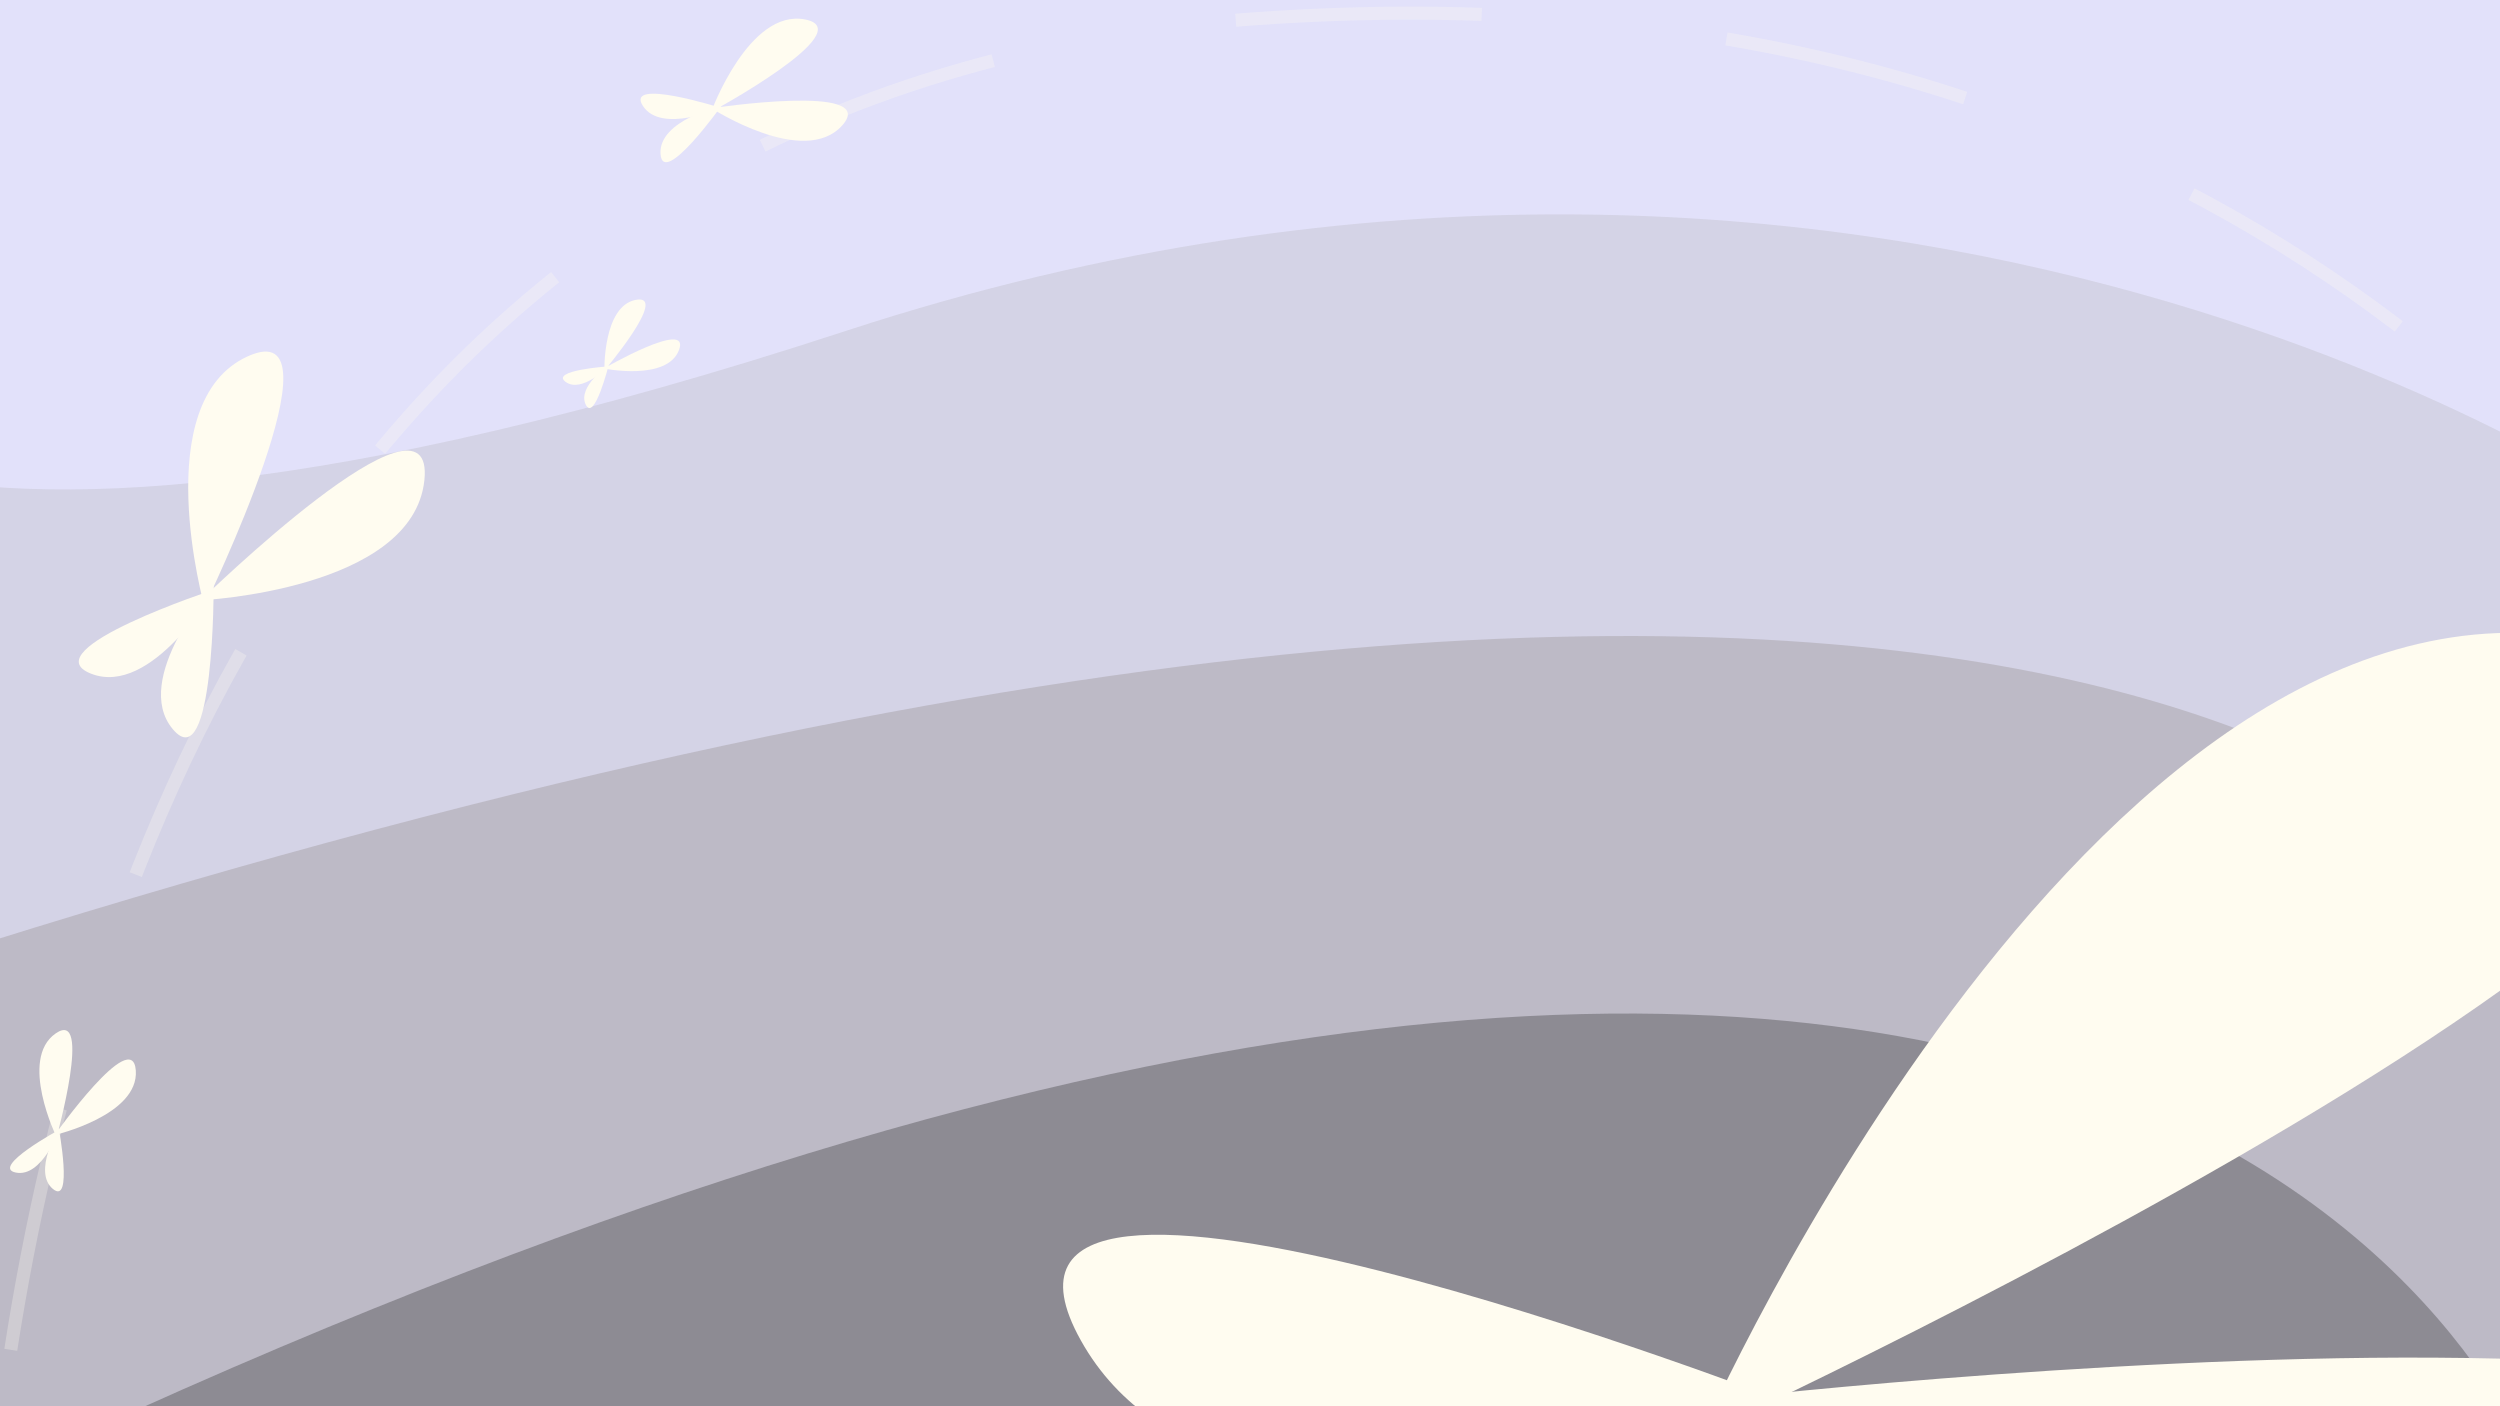 <?xml version="1.0" encoding="UTF-8"?>
<svg xmlns="http://www.w3.org/2000/svg" viewBox="0 0 1920 1080">
  <rect x="0" y="0" width="1920" height="1080" fill="#333333" stroke="none"/>
  <defs>
    <style>
      .cls-1 {
        fill: #e6e6ff;
        opacity: .56;
      }

      .cls-1, .cls-2, .cls-3, .cls-4 {
        stroke-width: 0px;
      }

      .cls-2 {
        fill: #f3eeff;
        opacity: .47;
      }

      .cls-5 {
        opacity: .28;
      }

      .cls-6 {
        opacity: .54;
        stroke-dasharray: 0 200;
      }

      .cls-6, .cls-7 {
        fill: none;
        stroke: #fffcf0;
        stroke-miterlimit: 10;
        stroke-width: 10px;
      }

      .cls-3 {
        fill: #e4e3fc;
        opacity: .87;
      }

      .cls-7 {
        stroke-dasharray: 0 0 189.05 189.05;
      }

      .cls-4 {
        fill: #fffcf0;
      }
    </style>
  </defs>
  <g id="project_detsign" data-name="project detsign">
    <g>
      <path class="cls-2" d="M-14.16-29.46v1138h1964.15V-29.46s-600.99-21.54-1964.15,0Z"/>
      <path class="cls-2" d="M-13.99,1138V0h1964.15v1138s-267.15-809.1-1964.15,0Z"/>
      <path class="cls-1" d="M-14,725V-23.59h1964.15v748.59s-267.15-532.23-1964.15,0Z"/>
      <path class="cls-3" d="M2041.87-23.59l-10.87,418.59S1457-10,650,254s-867,17-867,17L-132-24l2173.87.41Z"/>
      <g class="cls-5">
        <path class="cls-7" d="M8.28,1036.65C65.72,666.26,266.22,64.28,962.5,14.5c707.94-50.62,1048.91,348.27,1188.99,589.66"/>
      </g>
      <path class="cls-6" d="M-52,1594S1156,365,2155,777s225.31,145.42,225.31,145.42"/>
    </g>
    <path class="cls-4" d="M43.45,873.38s-29.18-59.9-.73-79.68c28.45-19.78.73,79.68.73,79.68Z"/>
    <path class="cls-4" d="M45.7,867.52s-13.42,36.97-33.49,33.02c-20.07-3.94,33.49-33.02,33.49-33.02Z"/>
    <path class="cls-4" d="M41.98,871.7s64.89-15.11,62.31-49.66c-2.58-34.55-62.31,49.66-62.31,49.66Z"/>
    <path class="cls-4" d="M45.11,866.26s-20.24,33.72-4.52,46.82c15.71,13.09,4.52-46.82,4.52-46.82Z"/>
    <path class="cls-4" d="M464.16,284.61s-1.15-49.79,24.35-54.36-24.35,54.36-24.35,54.36Z"/>
    <path class="cls-4" d="M467.51,281.34s-20.65,20.93-33.05,11.99,33.05-11.99,33.05-11.99Z"/>
    <path class="cls-4" d="M463.69,283.02s48.8,9.97,57.82-14.31c9.02-24.28-57.82,14.31-57.82,14.31Z"/>
    <path class="cls-4" d="M467.5,280.3s-24.26,16.6-17.67,30.4,17.67-30.4,17.67-30.4Z"/>
  </g>
  <g id="bigbut">
    <g>
      <path class="cls-4" d="M1306.22,1102.26s311.95-709.54,701.45-605.92c389.5,103.61-701.45,605.92-701.45,605.92Z"/>
      <path class="cls-4" d="M1375.09,1078.18s-428.99,159.04-544.97-48.69,544.97,48.69,544.97,48.69Z"/>
      <path class="cls-4" d="M1308.61,1075.95s635.83,443.26,914.38,151.96c278.55-291.3-914.38-151.96-914.38-151.96Z"/>
      <path class="cls-4" d="M1379.95,1060.63s-449.04,87.64-439.88,325.38c9.16,237.74,439.88-325.38,439.88-325.38Z"/>
    </g>
      <animateTransform
      attributeName="transform"
      atributeType="XML"
      type="translate"
      dur="10s"
      values="-5,5;5,-5;-5,5;"
      repeatCount="indefinite"/>
  </g>
  <g id="but2">
    <g>
      <path class="cls-4" d="M156.99,465.71s-43.91-156.93,33.22-192.02c77.13-35.1-33.22,192.02-33.22,192.02Z"/>
      <path class="cls-4" d="M164.97,452.61s-48.52,83.05-95.07,64.76c-46.55-18.3,95.07-64.76,95.07-64.76Z"/>
      <path class="cls-4" d="M154.2,461.03s162.76-7.87,171.72-92.14c8.96-84.26-171.72,92.14-171.72,92.14Z"/>
      <path class="cls-4" d="M164.11,449.32s-63.49,72.26-31.43,110.65c32.06,38.4,31.43-110.65,31.43-110.65Z"/>
    </g>

      <animateTransform
      attributeName="transform"
      atributeType="XML"
      type="translate"
      dur="15s"
      values="-10,5;10,-5;-10,5;"
      repeatCount="indefinite"/>
  </g>
  <g id="but1">
    <g>
      <path class="cls-4" d="M546.15,85.93s29.08-79.55,72.28-70.96c43.2,8.59-72.28,70.96-72.28,70.96Z"/>
      <path class="cls-4" d="M553.5,82.82s-45.68,20.33-59.77-1.52c-14.09-21.85,59.77,1.52,59.77,1.52Z"/>
      <path class="cls-4" d="M546.4,83.11s71.08,46.06,100.43,13.21c29.34-32.84-100.43-13.21-100.43-13.21Z"/>
      <path class="cls-4" d="M554.13,81.17s-48.72,11.23-46.84,37.16c1.88,25.93,46.84-37.16,46.84-37.16Z"/>
    </g>

      <animateTransform
      attributeName="transform"
      atributeType="XML"
      type="translate"
      dur="10s"
      values="-5,5;5,-5;-5,5;"
      repeatCount="indefinite"/>
  </g>
</svg>